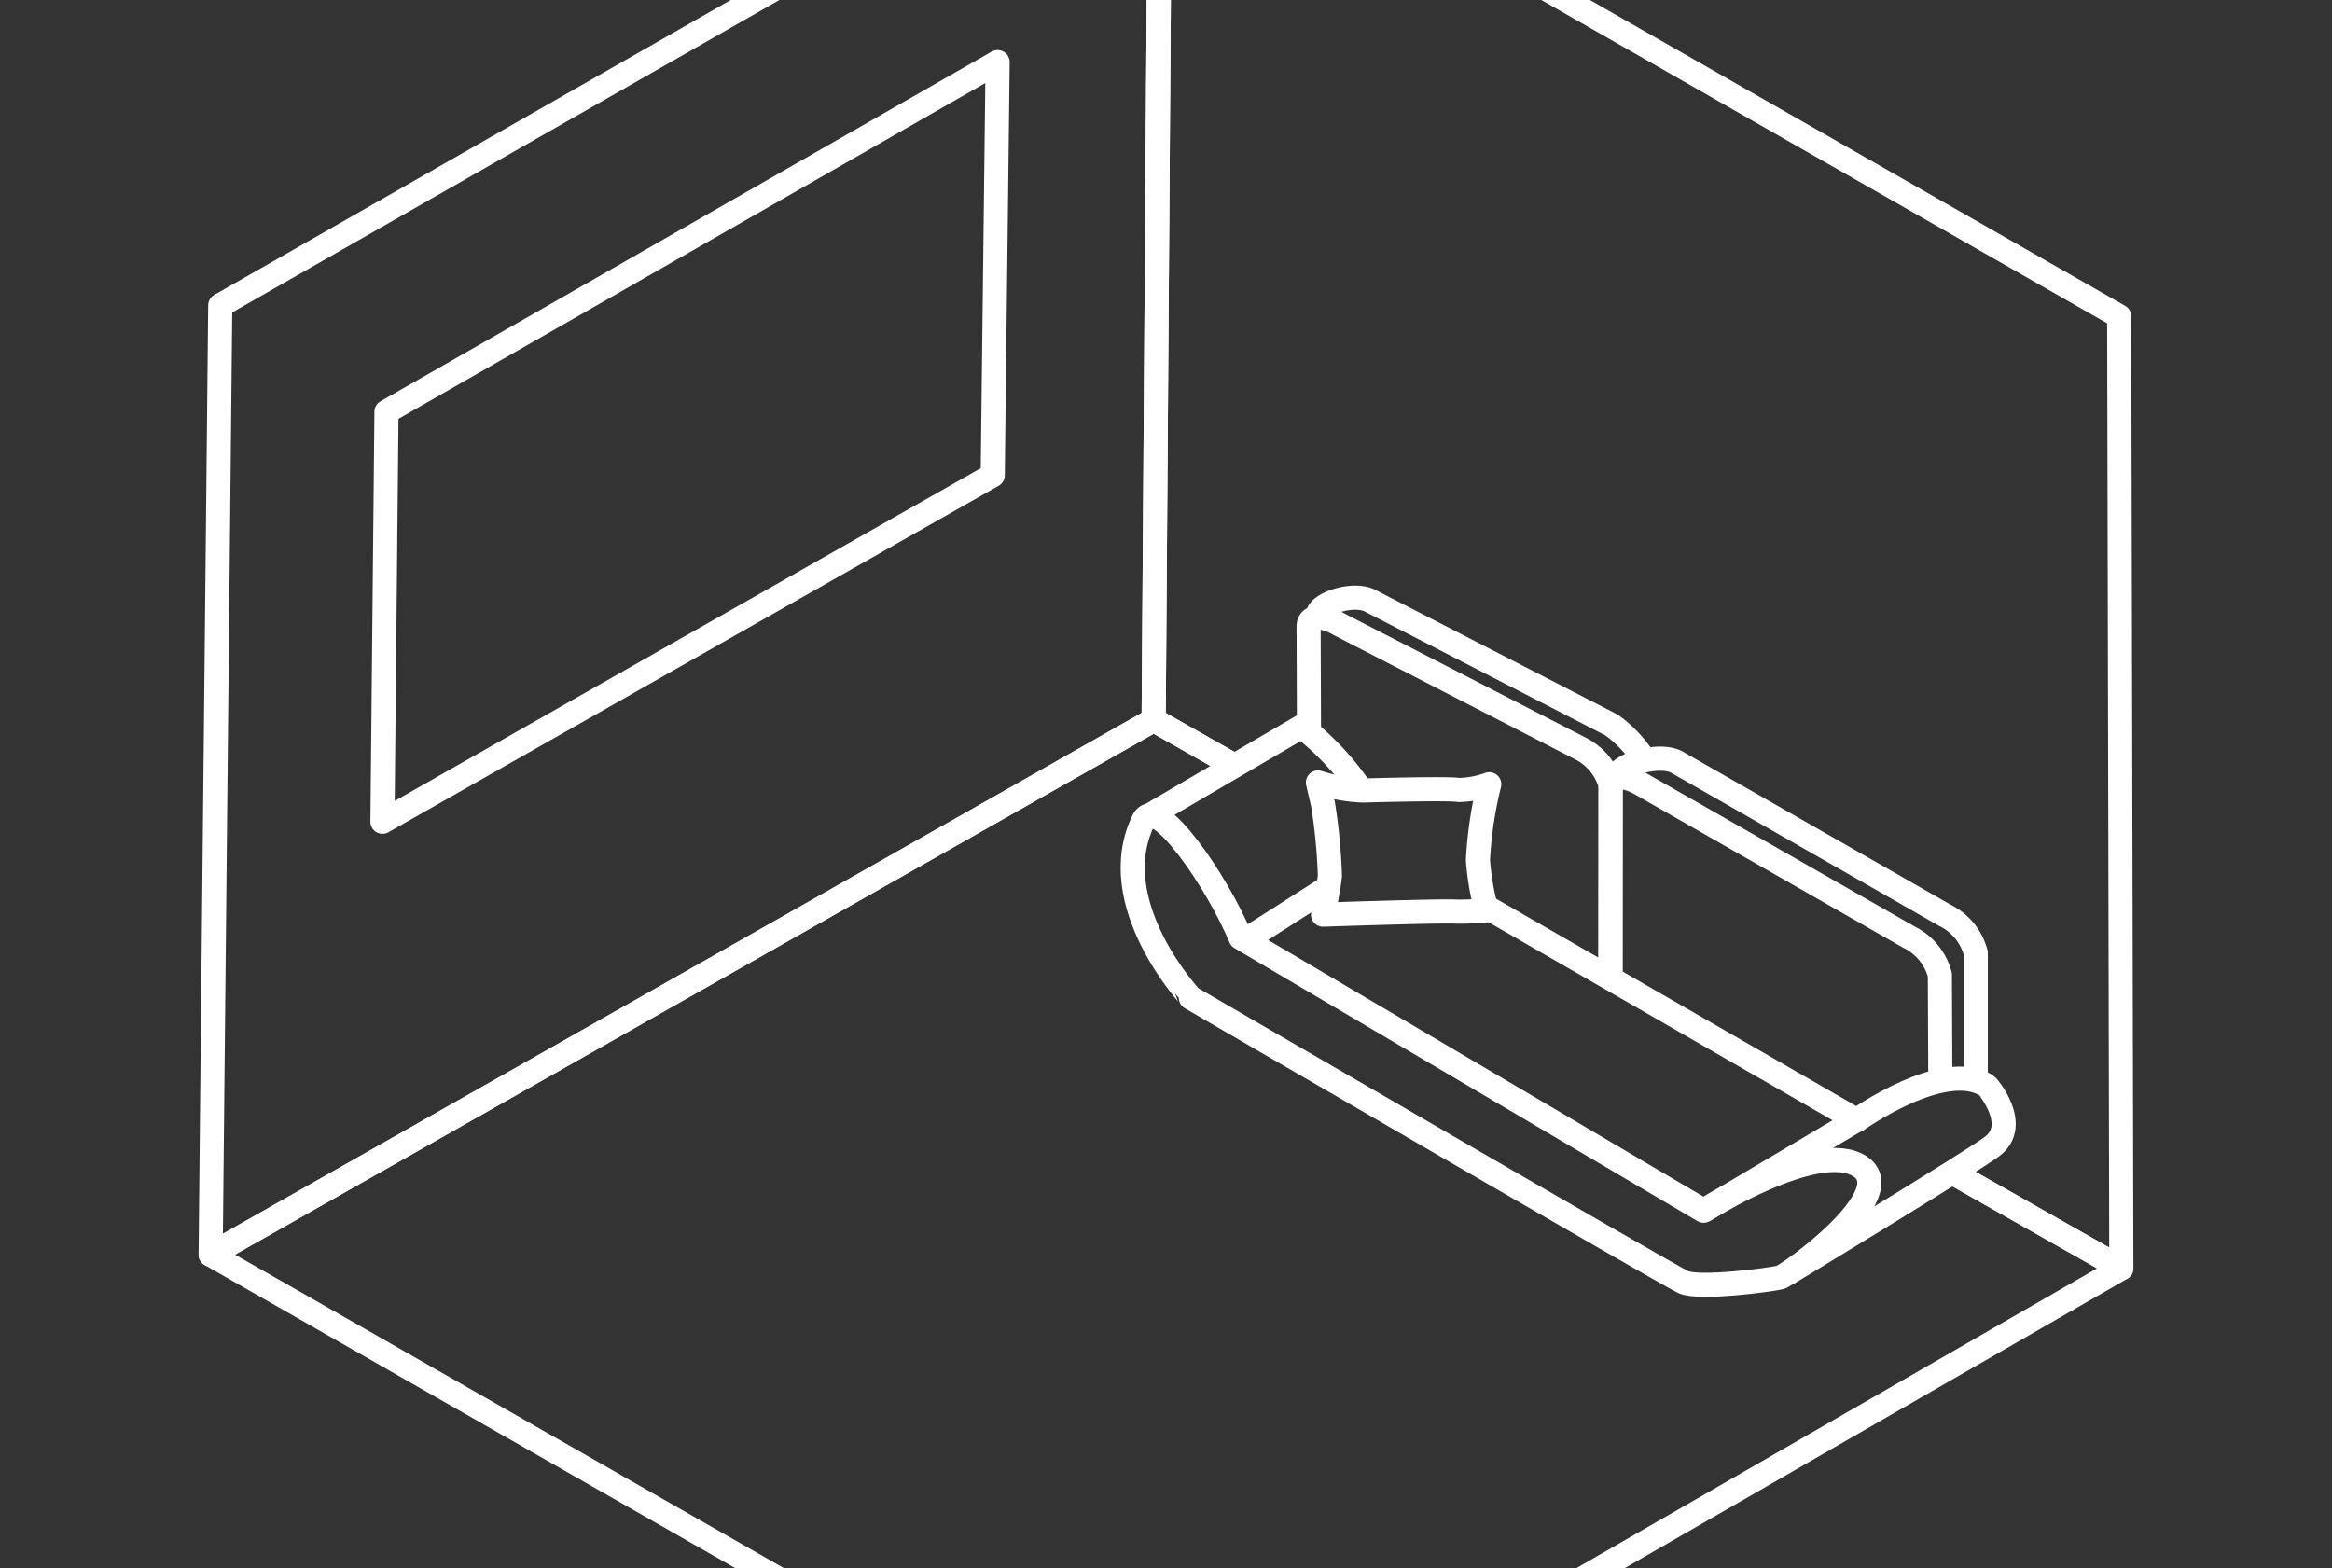 <svg xmlns="http://www.w3.org/2000/svg" xmlns:xlink="http://www.w3.org/1999/xlink" width="116" height="78" viewBox="0 0 116 78"><rect x="0" y="0" width="116" height="78" fill="#333333" stroke="none"/><defs><style>.a{fill:#fff;}.b{clip-path:url(#a);}.c{fill:none;stroke:#fff;stroke-linejoin:round;stroke-width:1.2px;}</style><clipPath id="a"><rect class="a" width="116" height="78" transform="translate(42 96)"/></clipPath></defs><g class="b" transform="translate(-42 -96)"><g transform="translate(-59.622 -237.709)"><path class="c" d="M198.751,409.333l8.392,4.755L160.405,441,112.1,413.407l46.907-26.594,3.746,2.123" transform="translate(0 -17.291)"/><path class="c" d="M112.1,396.115l.477-47.215,46.769-26.707-.338,47.329Z"/><path class="c" d="M123.768,379.922l.2-20.393,30.4-17.395-.243,20.551Z" transform="translate(-3.122 -5.336)"/><path class="c" d="M179.891,371.644l-3.746-2.123.338-47.329,47.692,27.253.106,47.351-8.392-4.755" transform="translate(-17.138)"/><path class="c" d="M175.255,393.544c.651-1.337,3.66,3.015,4.833,5.838l23.032,13.579s5.647-3.578,7.772-2.213-3.564,5.432-3.965,5.533-4.014.6-4.821.228-24.49-14.139-24.49-14.139S173.236,397.687,175.255,393.544Z" transform="translate(-16.757 -19.026)"/><path class="c" d="M198.689,399.489l18.463,10.63s4.34-3.089,6.464-1.723c.052.033,1.672,1.948.282,3.015-.945.725-10.209,6.342-10.209,6.342" transform="translate(-23.17 -20.683)"/><path class="c" d="M175.774,391.726l7.631-4.463a13.673,13.673,0,0,1,2.963,3.168" transform="translate(-17.038 -17.412)"/><path class="c" d="M186.686,385.487l-.018-5.186c0-.545.682-.589,1.529-.1l11.962,6.157a2.914,2.914,0,0,1,1.539,1.873l-.014,9.689" transform="translate(-19.953 -15.431)"/><path class="c" d="M186.774,379.693c0-.545,1.8-1.163,2.646-.673l10.779,5.548,1.182.609a6.275,6.275,0,0,1,1.475,1.5" transform="translate(-19.594 -15.402)"/><path class="c" d="M207.169,400.823v-9.674c0-.544.682-.589,1.529-.1l13.318,7.61a2.922,2.922,0,0,1,1.539,1.873l.023,5.117" transform="translate(-25.439 -18.334)"/><path class="c" d="M207.684,390.4c0-.544,2.09-1.163,2.938-.673l13.317,7.611a2.915,2.915,0,0,1,1.539,1.873v6.319" transform="translate(-25.577 -18.1)"/><line class="c" x1="4.429" y2="2.827" transform="translate(163.403 377.754)"/><line class="c" x1="7.699" y2="4.565" transform="translate(186.363 389.37)"/><path class="c" d="M187.558,392.16l-.255-1.1a8.5,8.5,0,0,0,2.238.4c.907-.028,4.305-.113,4.758-.028a4.64,4.64,0,0,0,1.525-.285,19.855,19.855,0,0,0-.562,3.768,13.133,13.133,0,0,0,.426,2.5,13.291,13.291,0,0,1-1.5.068c-.669-.052-6.631.151-6.631.151s.306-1.433.34-1.954A28.37,28.37,0,0,0,187.558,392.16Z" transform="translate(-20.123 -18.427)"/></g></g></svg>